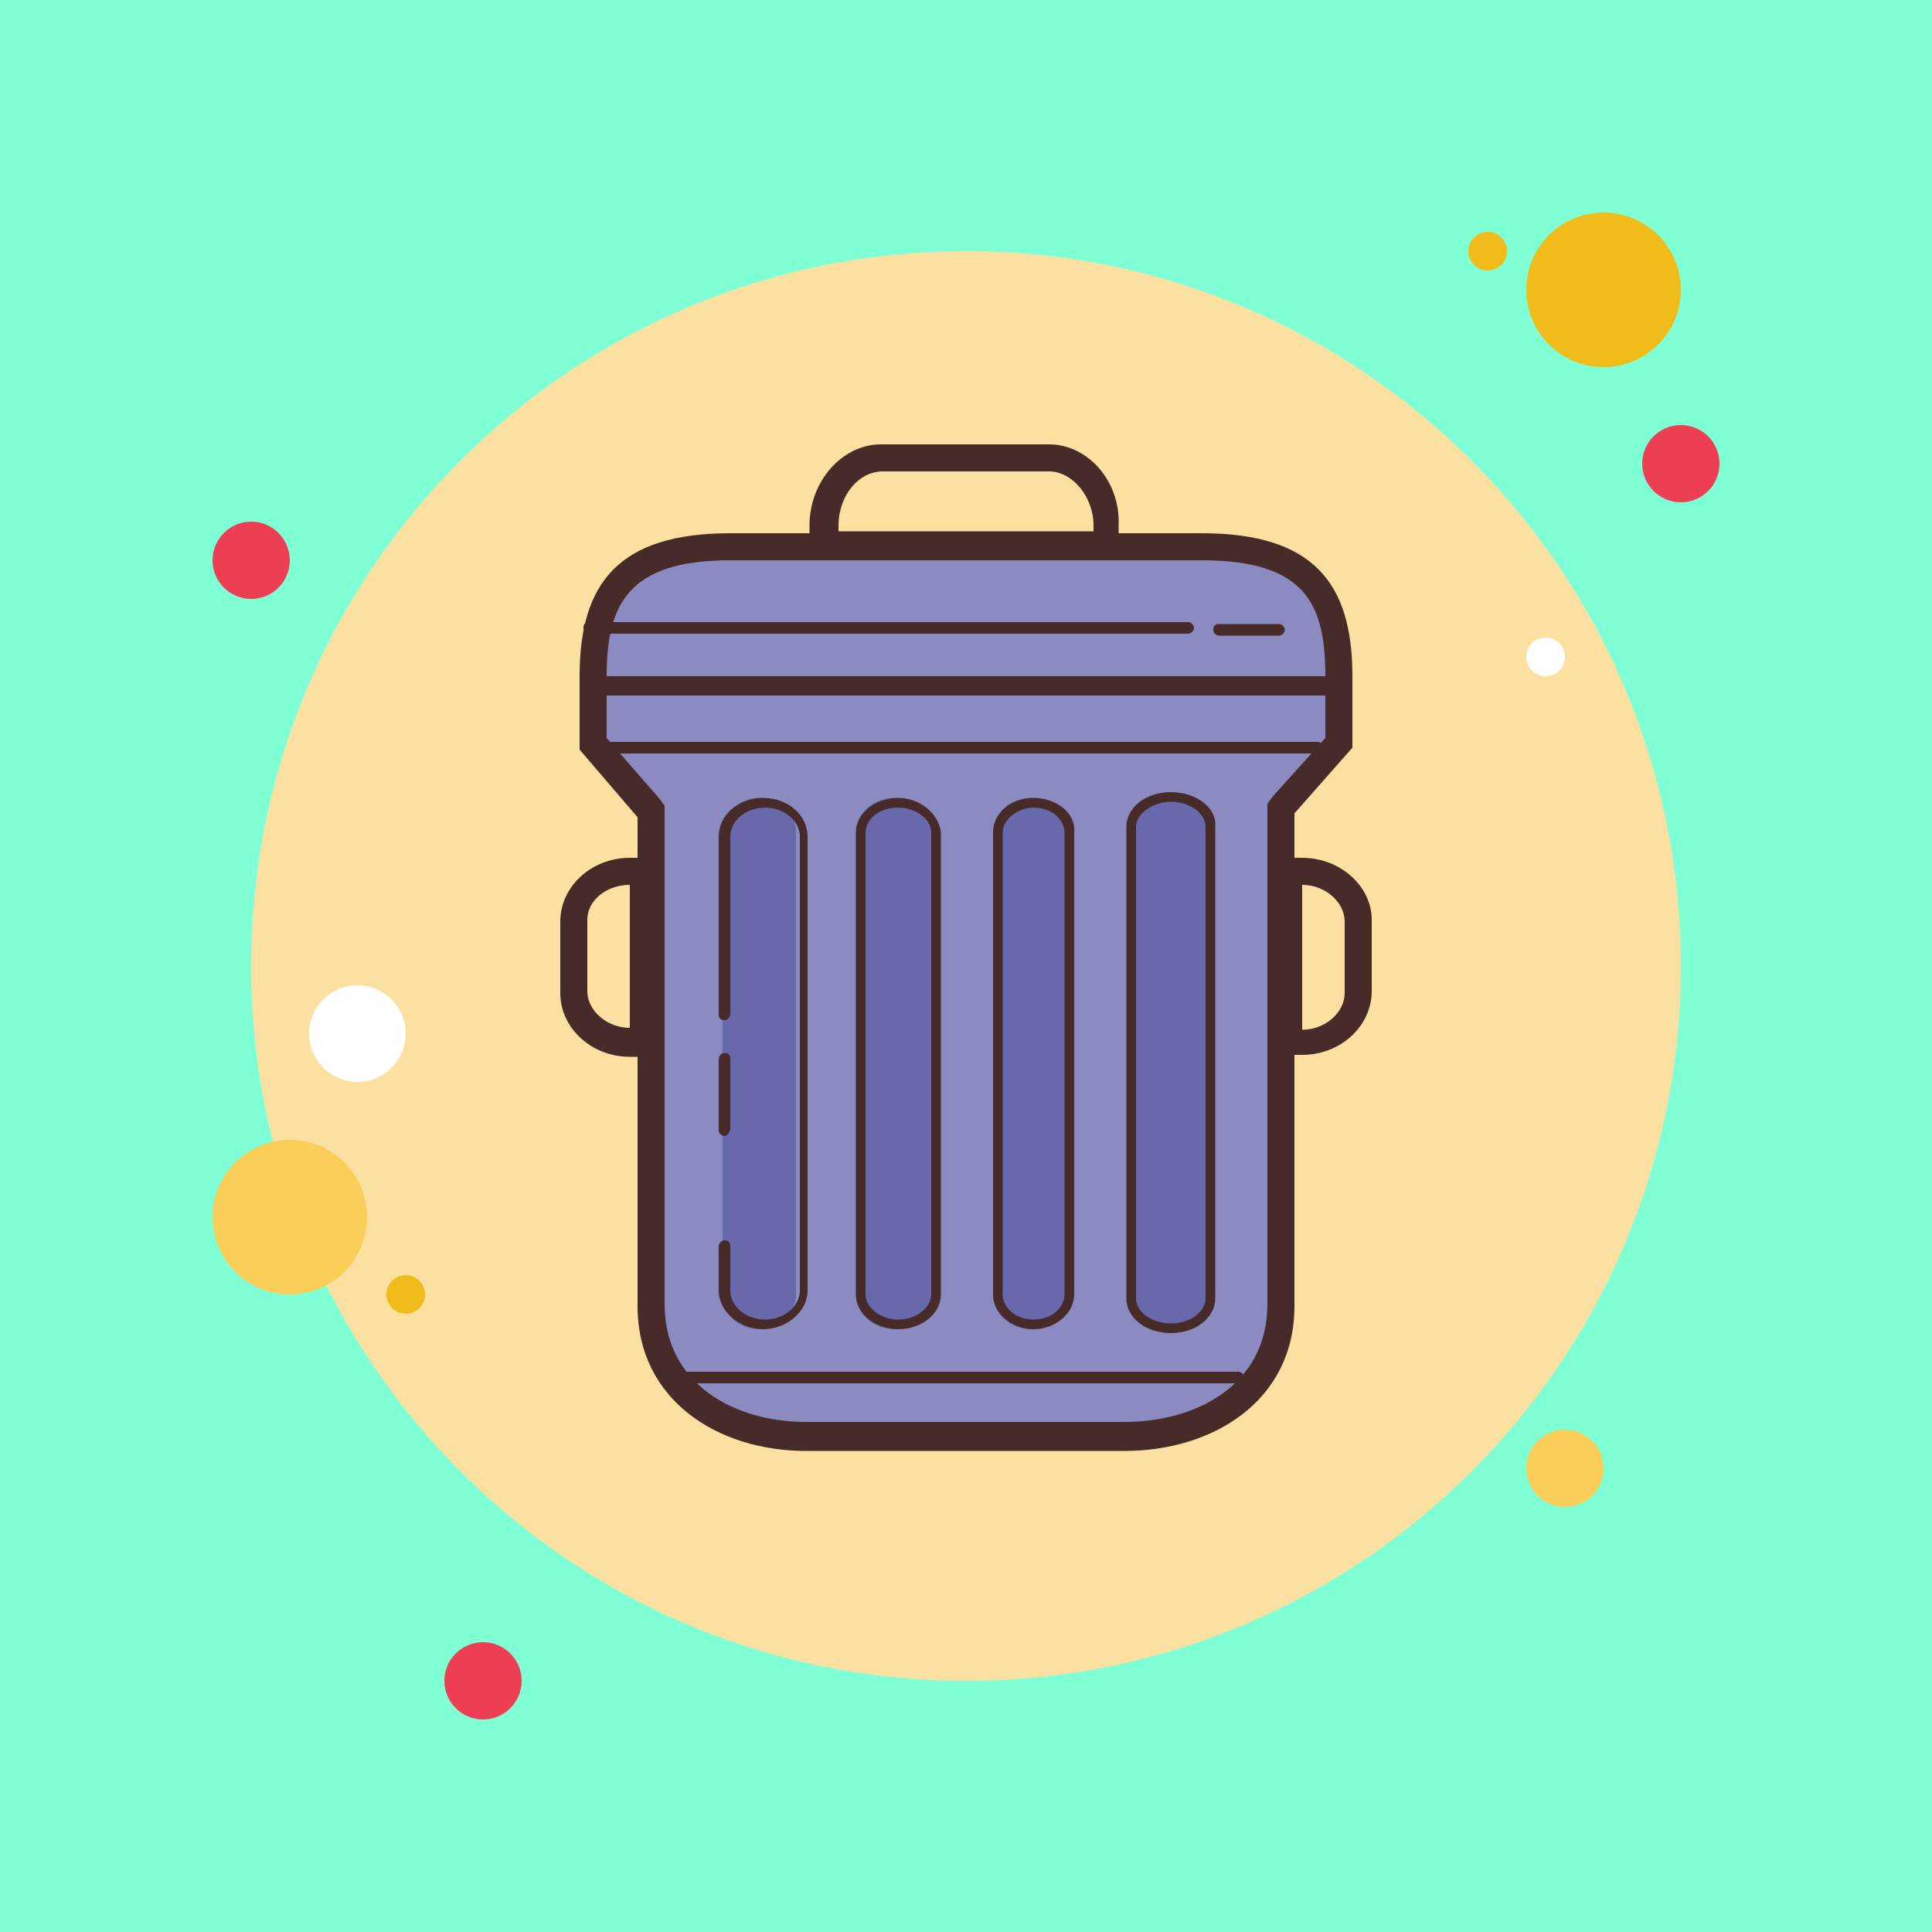 <svg xmlns="http://www.w3.org/2000/svg" x="0px" y="0px" width="100" height="100" viewBox="0,0,256,256">
<g fill="#7fffd4" fill-rule="nonzero" stroke="none" stroke-width="1" stroke-linecap="butt" stroke-linejoin="miter" stroke-miterlimit="10" stroke-dasharray="" stroke-dashoffset="0" font-family="none" font-weight="none" font-size="none" text-anchor="none" style="mix-blend-mode: normal"><path d="M0,256v-256h256v256z" id="bgRectangle"></path></g><g fill="none" fill-rule="nonzero" stroke="none" stroke-width="1" stroke-linecap="butt" stroke-linejoin="miter" stroke-miterlimit="10" stroke-dasharray="" stroke-dashoffset="0" font-family="none" font-weight="none" font-size="none" text-anchor="none" style="mix-blend-mode: normal"><g transform="scale(2.56,2.56)"><path d="M13,27c-1.105,0 -2,0.895 -2,2c0,1.105 0.895,2 2,2c1.105,0 2,-0.895 2,-2c0,-1.105 -0.895,-2 -2,-2z" fill="#ee3e54"></path><path d="M77,12c-0.552,0 -1,0.448 -1,1c0,0.552 0.448,1 1,1c0.552,0 1,-0.448 1,-1c0,-0.552 -0.448,-1 -1,-1z" fill="#f1bc19"></path><path d="M50,13c-20.435,0 -37,16.565 -37,37c0,20.435 16.565,37 37,37c20.435,0 37,-16.565 37,-37c0,-20.435 -16.565,-37 -37,-37z" fill="#fce0a2"></path><path d="M83,11c-2.209,0 -4,1.791 -4,4c0,2.209 1.791,4 4,4c2.209,0 4,-1.791 4,-4c0,-2.209 -1.791,-4 -4,-4z" fill="#f1bc19"></path><path d="M87,22c-1.105,0 -2,0.895 -2,2c0,1.105 0.895,2 2,2c1.105,0 2,-0.895 2,-2c0,-1.105 -0.895,-2 -2,-2z" fill="#ee3e54"></path><path d="M81,74c-1.105,0 -2,0.895 -2,2c0,1.105 0.895,2 2,2c1.105,0 2,-0.895 2,-2c0,-1.105 -0.895,-2 -2,-2zM15,59c-2.209,0 -4,1.791 -4,4c0,2.209 1.791,4 4,4c2.209,0 4,-1.791 4,-4c0,-2.209 -1.791,-4 -4,-4z" fill="#fbcd59"></path><path d="M25,85c-1.105,0 -2,0.895 -2,2c0,1.105 0.895,2 2,2c1.105,0 2,-0.895 2,-2c0,-1.105 -0.895,-2 -2,-2z" fill="#ee3e54"></path><path d="M18.5,51c-1.381,0 -2.5,1.119 -2.5,2.5c0,1.381 1.119,2.5 2.5,2.5c1.381,0 2.5,-1.119 2.5,-2.5c0,-1.381 -1.119,-2.5 -2.5,-2.5z" fill="#ffffff"></path><path d="M21,66c-0.552,0 -1,0.448 -1,1c0,0.552 0.448,1 1,1c0.552,0 1,-0.448 1,-1c0,-0.552 -0.448,-1 -1,-1z" fill="#f1bc19"></path><path d="M80,33c-0.552,0 -1,0.448 -1,1c0,0.552 0.448,1 1,1c0.552,0 1,-0.448 1,-1c0,-0.552 -0.448,-1 -1,-1z" fill="#ffffff"></path><g><path d="M41.7,74.3c-3.8,0 -8,-2.1 -8,-6.8v-25.6l-3,-3.5v-3.4c0,-4.8 2.1,-6.7 7.1,-6.7h24.3c5.1,0 7.1,2 7.1,6.7v3.5l-3,3.4v25.6c0,4.6 -4.2,6.8 -8.1,6.8z" fill="#8b8bc1"></path><path d="M62.2,29c5.4,0 6.4,2.3 6.4,6v0.2v1v2l-2.7,3l-0.3,0.4v0.5v25.4c0,4.2 -3.7,6.1 -7.4,6.1h-16.5c-3.6,0 -7.3,-1.9 -7.3,-6.1v-25.3v-0.5l-0.3,-0.4l-2.7,-3.1v-2v-1v-0.2c0,-3.7 1.1,-6 6.4,-6h24.4M62.2,27.6h-24.4c-5.8,0 -7.8,2.6 -7.8,7.4v0.2v1v2.6l3,3.5v25.3c0,4.9 4.2,7.5 8.7,7.5h16.5c4.6,0 8.8,-2.6 8.8,-7.5v-25.5l3,-3.4v-2.6v-1v-0.1c0,-4.8 -2,-7.4 -7.8,-7.4z" fill="#472b29"></path><path d="M37.4,56.6v-13.5c0,-1 0.9,-1.8 1.9,-1.8v0c1.1,0 1.9,0.8 1.9,1.8v13.2v10.7c0,1 -0.9,1.8 -1.9,1.8v0c-1.1,0 -1.9,-0.8 -1.9,-1.8v-2.2M44.3,56.6v-13.5c0,-1 0.9,-1.8 2,-1.8v0c1.1,0 2,0.8 2,1.8v13.2v10.7c0,1 -0.9,1.8 -2,1.8v0c-1.1,0 -2,-0.8 -2,-1.8v-2.2" fill="#6869ad"></path><path d="M46.5,41.8c0.9,0 1.7,0.6 1.7,1.3v13.2v10.7c0,0.7 -0.8,1.3 -1.7,1.3c-0.9,0 -1.7,-0.6 -1.7,-1.3v-2.2v-8.1v-13.6c0,-0.7 0.7,-1.3 1.7,-1.3M46.5,41.3c-1.2,0 -2.2,0.8 -2.2,1.8v13.6v8.1v2.2c0,1 1,1.8 2.2,1.8c1.2,0 2.2,-0.8 2.2,-1.8v-10.7v-13.2c-0.1,-1 -1.1,-1.8 -2.2,-1.8zM39.5,68.8c-1.2,0 -2.3,-0.9 -2.3,-2v-2.3c0,-0.1 0.1,-0.3 0.3,-0.3c0.2,0 0.3,0.1 0.3,0.3v2.3c0,0.8 0.8,1.5 1.8,1.5c1,0 1.8,-0.7 1.8,-1.5v-23.5c0,-0.8 -0.8,-1.5 -1.8,-1.5c-1,0 -1.8,0.7 -1.8,1.5v9.2c0,0.1 -0.1,0.3 -0.3,0.3c-0.2,0 -0.3,-0.1 -0.3,-0.3v-9.2c0,-1.1 1,-2 2.3,-2c1.3,0 2.3,0.9 2.3,2v23.5c0,1.1 -1.1,2 -2.3,2z" fill="#472b29"></path><path d="M51.4,56.6v-13.5c0,-1 0.9,-1.8 2,-1.8v0c1.1,0 2,0.8 2,1.8v13.2v10.7c0,1 -0.9,1.8 -2,1.8v0c-1.1,0 -2,-0.8 -2,-1.8v-2.2M58.5,56.6v-13.5c0,-1 0.9,-1.8 2,-1.8v0c1.1,0 2,0.8 2,1.8v13.2v10.7c0,1 -0.9,1.8 -2,1.8v0c-1.1,0 -2,-0.8 -2,-1.8v-2.2" fill="#6869ad"></path><path d="M51.4,56.6v-13.5c0,-1 0.9,-1.8 2,-1.8v0c1.1,0 2,0.8 2,1.8v13.2v10.7c0,1 -0.9,1.8 -2,1.8v0c-1.1,0 -2,-0.8 -2,-1.8v-2.2M58.5,56.6v-13.5c0,-1 1,-1.8 2.2,-1.8v0c1.2,0 2.2,0.8 2.2,1.8v13.2v10.7c0,1 -1,1.8 -2.2,1.8v0c-1.2,0 -2.2,-0.8 -2.2,-1.8v-2.2" fill="#6869ad"></path><path d="M53.5,41.8c0.9,0 1.6,0.6 1.6,1.3v13.2v10.7c0,0.7 -0.7,1.3 -1.6,1.3c-0.9,0 -1.6,-0.6 -1.6,-1.3v-2.2v-8.1v-13.6c0,-0.7 0.8,-1.3 1.6,-1.3M53.5,41.3c-1.2,0 -2.1,0.8 -2.1,1.8v13.6v8.1v2.2c0,1 1,1.8 2.1,1.8c1.1,0 2.1,-0.8 2.1,-1.8v-10.7v-13.2c0.1,-1 -0.9,-1.8 -2.1,-1.8zM60.6,41.5c1,0 1.8,0.6 1.8,1.3v13.5v10.9c0,0.7 -0.8,1.3 -1.8,1.3c-1,0 -1.8,-0.6 -1.8,-1.3v-2.3v-8.3v-13.8c0,-0.7 0.9,-1.3 1.8,-1.3M60.6,41c-1.3,0 -2.3,0.8 -2.3,1.8v13.8v8.3v2.3c0,1 1,1.8 2.3,1.8c1.3,0 2.3,-0.8 2.3,-1.8v-10.9v-13.5c0.1,-1 -1,-1.8 -2.3,-1.8zM32.6,45.8v7.4v0c-1.2,0 -2.2,-0.9 -2.2,-1.9v-3.7c0,-1 1,-1.8 2.2,-1.8v0M34,44.4h-1.4c-2,0 -3.6,1.5 -3.6,3.3v3.7c0,1.8 1.6,3.3 3.6,3.3h1.4v-10.3zM67.4,45.8c1.2,0 2.2,0.9 2.2,1.9v3.7c0,1 -1,1.9 -2.2,1.9v0v-7.5v0M67.4,44.4h-1.4v10.2h1.4c2,0 3.6,-1.5 3.6,-3.3v-3.7c0,-1.7 -1.6,-3.2 -3.6,-3.2zM54.3,24.4c1.2,0 2.3,1.3 2.3,2.8v0.3h-13.2v-0.3c0,-1.5 1,-2.8 2.3,-2.8h8.6M54.3,23h-8.7c-2,0 -3.7,1.9 -3.7,4.2v1.7h16v-1.7c0.1,-2.3 -1.6,-4.2 -3.6,-4.2zM68.2,39h-36.7c-0.1,0 -0.3,-0.1 -0.3,-0.3c0,-0.2 0.1,-0.3 0.3,-0.3h36.7c0.1,0 0.3,0.1 0.3,0.3c0,0.2 -0.1,0.3 -0.3,0.3zM61.5,32.8h-31c-0.1,0 -0.3,-0.1 -0.3,-0.3c0,-0.2 0.1,-0.3 0.3,-0.3h31c0.1,0 0.3,0.1 0.3,0.3c0,0.2 -0.2,0.3 -0.3,0.3zM64.2,71.6h-28.6c-0.1,0 -0.3,-0.1 -0.3,-0.3c0,-0.2 0.1,-0.3 0.3,-0.3h28.5c0.1,0 0.3,0.1 0.3,0.3c0,0.2 -0.1,0.3 -0.2,0.3zM66.2,32.9h-3.1c-0.1,0 -0.3,-0.1 -0.3,-0.3c0,-0.2 0.1,-0.3 0.3,-0.3h3.1c0.1,0 0.3,0.1 0.3,0.3c0,0.2 -0.2,0.3 -0.3,0.3zM37.5,58.8c-0.1,0 -0.3,-0.1 -0.3,-0.3v-3.7c0,-0.1 0.1,-0.3 0.3,-0.3c0.2,0 0.3,0.1 0.3,0.3v3.7c-0.1,0.2 -0.2,0.3 -0.3,0.3z" fill="#472b29"></path><g fill="#472b29"><path d="M69.5,36h-39c-0.3,0 -0.5,-0.2 -0.5,-0.5c0,-0.3 0.2,-0.5 0.5,-0.5h39c0.3,0 0.5,0.2 0.5,0.5c0,0.3 -0.2,0.5 -0.5,0.5z"></path></g></g></g></g>
</svg>